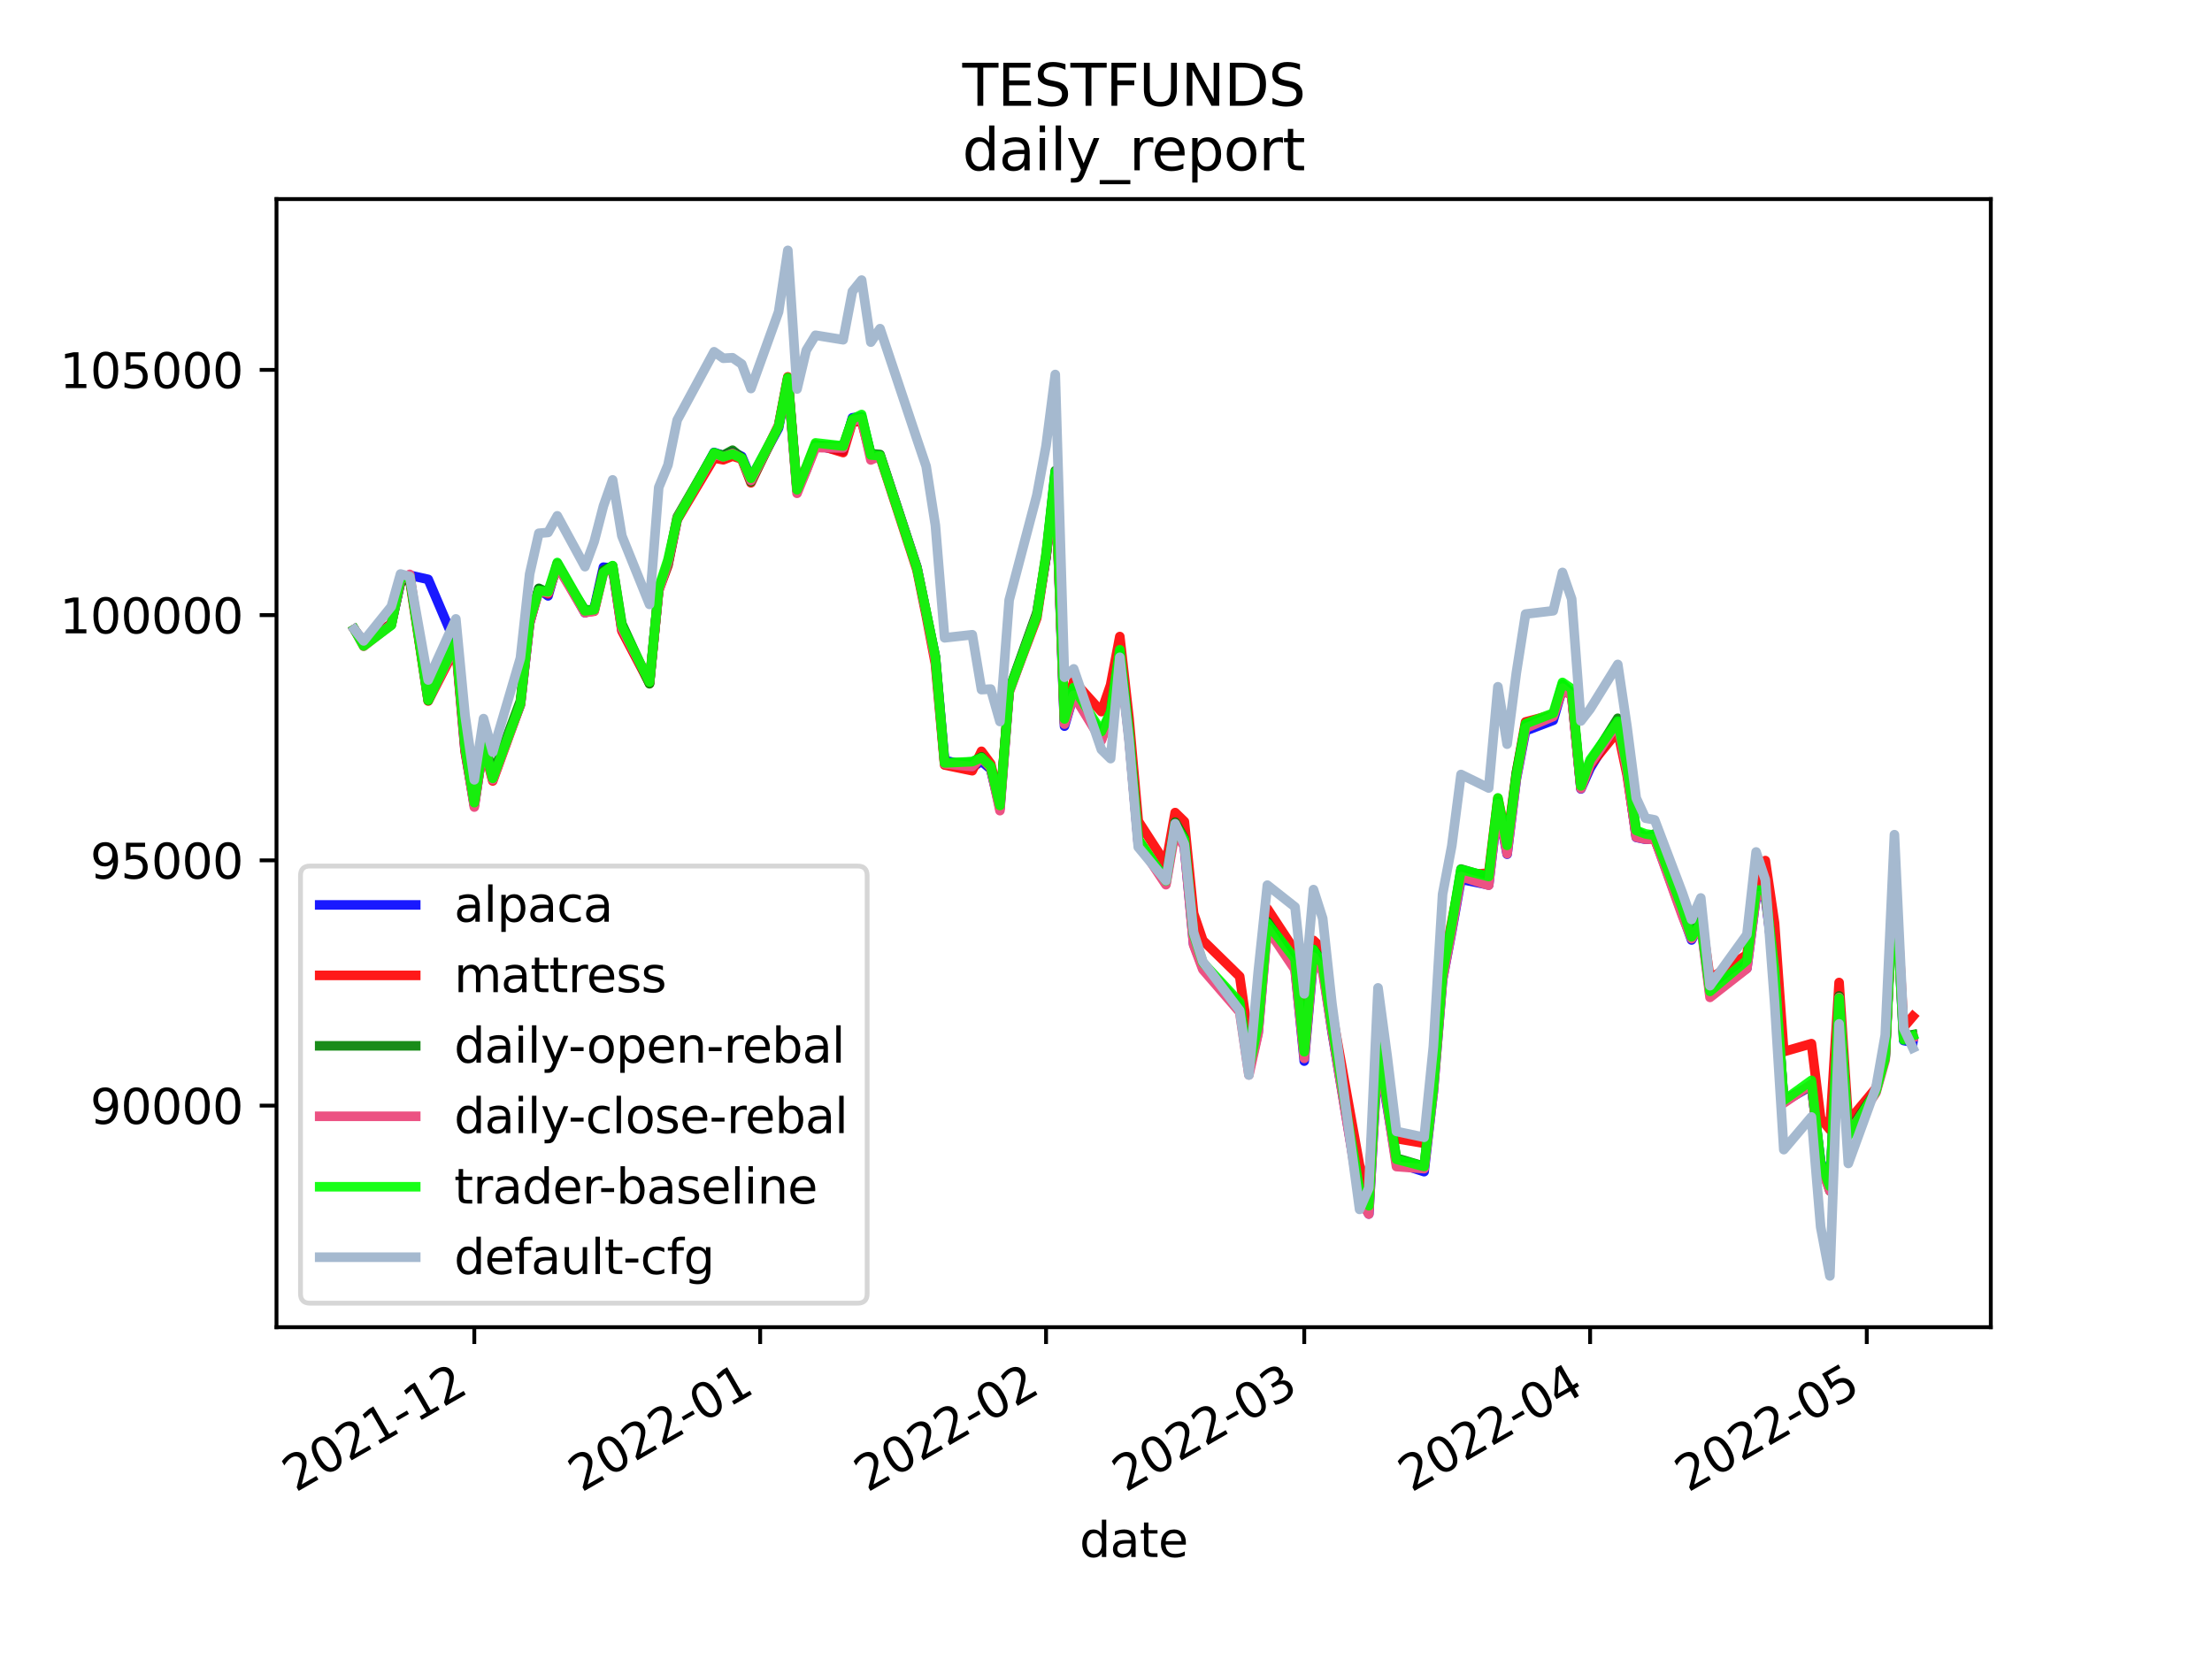 <?xml version="1.0" encoding="utf-8" standalone="no"?>
<!DOCTYPE svg PUBLIC "-//W3C//DTD SVG 1.1//EN"
  "http://www.w3.org/Graphics/SVG/1.1/DTD/svg11.dtd">
<svg height="345.6pt" version="1.1" viewBox="0 0 460.8 345.6" width="460.8pt" xmlns="http://www.w3.org/2000/svg" xmlns:xlink="http://www.w3.org/1999/xlink">
 <defs>
  <style type="text/css">*{stroke-linecap:butt;stroke-linejoin:round;}</style>
 </defs>
 <g id="figure_1">
  <g id="patch_1">
   <path d="M 0 345.6 
L 460.8 345.6 
L 460.8 0 
L 0 0 
z
" style="fill:#ffffff;"/>
  </g>
  <g id="axes_1">
   <g id="patch_2">
    <path d="M 57.6 276.48 
L 414.72 276.48 
L 414.72 41.472 
L 57.6 41.472 
z
" style="fill:#ffffff;"/>
   </g>
   <g id="matplotlib.axis_1">
    <g id="xtick_1">
     <g id="line2d_1">
      <defs>
       <path d="M 0 0 
L 0 3.5 
" id="m2cf0310875" style="stroke:#000000;stroke-width:0.8;"/>
      </defs>
      <g>
       <use style="stroke:#000000;stroke-width:0.8;" x="98.806" xlink:href="#m2cf0310875" y="276.48"/>
      </g>
     </g>
     <g id="text_1">
      <!-- 2021-12 -->
      <g transform="translate(61.581 310.952)rotate(-30)scale(0.1 -0.1)">
       <defs>
        <path d="M 1228 531 
L 3431 531 
L 3431 0 
L 469 0 
L 469 531 
Q 828 903 1448 1529 
Q 2069 2156 2228 2338 
Q 2531 2678 2651 2914 
Q 2772 3150 2772 3378 
Q 2772 3750 2511 3984 
Q 2250 4219 1831 4219 
Q 1534 4219 1204 4116 
Q 875 4013 500 3803 
L 500 4441 
Q 881 4594 1212 4672 
Q 1544 4750 1819 4750 
Q 2544 4750 2975 4387 
Q 3406 4025 3406 3419 
Q 3406 3131 3298 2873 
Q 3191 2616 2906 2266 
Q 2828 2175 2409 1742 
Q 1991 1309 1228 531 
z
" id="DejaVuSans-32" transform="scale(0.016)"/>
        <path d="M 2034 4250 
Q 1547 4250 1301 3770 
Q 1056 3291 1056 2328 
Q 1056 1369 1301 889 
Q 1547 409 2034 409 
Q 2525 409 2770 889 
Q 3016 1369 3016 2328 
Q 3016 3291 2770 3770 
Q 2525 4250 2034 4250 
z
M 2034 4750 
Q 2819 4750 3233 4129 
Q 3647 3509 3647 2328 
Q 3647 1150 3233 529 
Q 2819 -91 2034 -91 
Q 1250 -91 836 529 
Q 422 1150 422 2328 
Q 422 3509 836 4129 
Q 1250 4750 2034 4750 
z
" id="DejaVuSans-30" transform="scale(0.016)"/>
        <path d="M 794 531 
L 1825 531 
L 1825 4091 
L 703 3866 
L 703 4441 
L 1819 4666 
L 2450 4666 
L 2450 531 
L 3481 531 
L 3481 0 
L 794 0 
L 794 531 
z
" id="DejaVuSans-31" transform="scale(0.016)"/>
        <path d="M 313 2009 
L 1997 2009 
L 1997 1497 
L 313 1497 
L 313 2009 
z
" id="DejaVuSans-2d" transform="scale(0.016)"/>
       </defs>
       <use xlink:href="#DejaVuSans-32"/>
       <use x="63.623" xlink:href="#DejaVuSans-30"/>
       <use x="127.246" xlink:href="#DejaVuSans-32"/>
       <use x="190.869" xlink:href="#DejaVuSans-31"/>
       <use x="254.492" xlink:href="#DejaVuSans-2d"/>
       <use x="290.576" xlink:href="#DejaVuSans-31"/>
       <use x="354.199" xlink:href="#DejaVuSans-32"/>
      </g>
     </g>
    </g>
    <g id="xtick_2">
     <g id="line2d_2">
      <g>
       <use style="stroke:#000000;stroke-width:0.8;" x="158.358" xlink:href="#m2cf0310875" y="276.48"/>
      </g>
     </g>
     <g id="text_2">
      <!-- 2022-01 -->
      <g transform="translate(121.133 310.952)rotate(-30)scale(0.1 -0.1)">
       <use xlink:href="#DejaVuSans-32"/>
       <use x="63.623" xlink:href="#DejaVuSans-30"/>
       <use x="127.246" xlink:href="#DejaVuSans-32"/>
       <use x="190.869" xlink:href="#DejaVuSans-32"/>
       <use x="254.492" xlink:href="#DejaVuSans-2d"/>
       <use x="290.576" xlink:href="#DejaVuSans-30"/>
       <use x="354.199" xlink:href="#DejaVuSans-31"/>
      </g>
     </g>
    </g>
    <g id="xtick_3">
     <g id="line2d_3">
      <g>
       <use style="stroke:#000000;stroke-width:0.8;" x="217.91" xlink:href="#m2cf0310875" y="276.48"/>
      </g>
     </g>
     <g id="text_3">
      <!-- 2022-02 -->
      <g transform="translate(180.685 310.952)rotate(-30)scale(0.1 -0.1)">
       <use xlink:href="#DejaVuSans-32"/>
       <use x="63.623" xlink:href="#DejaVuSans-30"/>
       <use x="127.246" xlink:href="#DejaVuSans-32"/>
       <use x="190.869" xlink:href="#DejaVuSans-32"/>
       <use x="254.492" xlink:href="#DejaVuSans-2d"/>
       <use x="290.576" xlink:href="#DejaVuSans-30"/>
       <use x="354.199" xlink:href="#DejaVuSans-32"/>
      </g>
     </g>
    </g>
    <g id="xtick_4">
     <g id="line2d_4">
      <g>
       <use style="stroke:#000000;stroke-width:0.8;" x="271.699" xlink:href="#m2cf0310875" y="276.48"/>
      </g>
     </g>
     <g id="text_4">
      <!-- 2022-03 -->
      <g transform="translate(234.474 310.952)rotate(-30)scale(0.1 -0.1)">
       <defs>
        <path d="M 2597 2516 
Q 3050 2419 3304 2112 
Q 3559 1806 3559 1356 
Q 3559 666 3084 287 
Q 2609 -91 1734 -91 
Q 1441 -91 1130 -33 
Q 819 25 488 141 
L 488 750 
Q 750 597 1062 519 
Q 1375 441 1716 441 
Q 2309 441 2620 675 
Q 2931 909 2931 1356 
Q 2931 1769 2642 2001 
Q 2353 2234 1838 2234 
L 1294 2234 
L 1294 2753 
L 1863 2753 
Q 2328 2753 2575 2939 
Q 2822 3125 2822 3475 
Q 2822 3834 2567 4026 
Q 2313 4219 1838 4219 
Q 1578 4219 1281 4162 
Q 984 4106 628 3988 
L 628 4550 
Q 988 4650 1302 4700 
Q 1616 4750 1894 4750 
Q 2613 4750 3031 4423 
Q 3450 4097 3450 3541 
Q 3450 3153 3228 2886 
Q 3006 2619 2597 2516 
z
" id="DejaVuSans-33" transform="scale(0.016)"/>
       </defs>
       <use xlink:href="#DejaVuSans-32"/>
       <use x="63.623" xlink:href="#DejaVuSans-30"/>
       <use x="127.246" xlink:href="#DejaVuSans-32"/>
       <use x="190.869" xlink:href="#DejaVuSans-32"/>
       <use x="254.492" xlink:href="#DejaVuSans-2d"/>
       <use x="290.576" xlink:href="#DejaVuSans-30"/>
       <use x="354.199" xlink:href="#DejaVuSans-33"/>
      </g>
     </g>
    </g>
    <g id="xtick_5">
     <g id="line2d_5">
      <g>
       <use style="stroke:#000000;stroke-width:0.8;" x="331.251" xlink:href="#m2cf0310875" y="276.48"/>
      </g>
     </g>
     <g id="text_5">
      <!-- 2022-04 -->
      <g transform="translate(294.026 310.952)rotate(-30)scale(0.1 -0.1)">
       <defs>
        <path d="M 2419 4116 
L 825 1625 
L 2419 1625 
L 2419 4116 
z
M 2253 4666 
L 3047 4666 
L 3047 1625 
L 3713 1625 
L 3713 1100 
L 3047 1100 
L 3047 0 
L 2419 0 
L 2419 1100 
L 313 1100 
L 313 1709 
L 2253 4666 
z
" id="DejaVuSans-34" transform="scale(0.016)"/>
       </defs>
       <use xlink:href="#DejaVuSans-32"/>
       <use x="63.623" xlink:href="#DejaVuSans-30"/>
       <use x="127.246" xlink:href="#DejaVuSans-32"/>
       <use x="190.869" xlink:href="#DejaVuSans-32"/>
       <use x="254.492" xlink:href="#DejaVuSans-2d"/>
       <use x="290.576" xlink:href="#DejaVuSans-30"/>
       <use x="354.199" xlink:href="#DejaVuSans-34"/>
      </g>
     </g>
    </g>
    <g id="xtick_6">
     <g id="line2d_6">
      <g>
       <use style="stroke:#000000;stroke-width:0.8;" x="388.882" xlink:href="#m2cf0310875" y="276.48"/>
      </g>
     </g>
     <g id="text_6">
      <!-- 2022-05 -->
      <g transform="translate(351.657 310.952)rotate(-30)scale(0.1 -0.1)">
       <defs>
        <path d="M 691 4666 
L 3169 4666 
L 3169 4134 
L 1269 4134 
L 1269 2991 
Q 1406 3038 1543 3061 
Q 1681 3084 1819 3084 
Q 2600 3084 3056 2656 
Q 3513 2228 3513 1497 
Q 3513 744 3044 326 
Q 2575 -91 1722 -91 
Q 1428 -91 1123 -41 
Q 819 9 494 109 
L 494 744 
Q 775 591 1075 516 
Q 1375 441 1709 441 
Q 2250 441 2565 725 
Q 2881 1009 2881 1497 
Q 2881 1984 2565 2268 
Q 2250 2553 1709 2553 
Q 1456 2553 1204 2497 
Q 953 2441 691 2322 
L 691 4666 
z
" id="DejaVuSans-35" transform="scale(0.016)"/>
       </defs>
       <use xlink:href="#DejaVuSans-32"/>
       <use x="63.623" xlink:href="#DejaVuSans-30"/>
       <use x="127.246" xlink:href="#DejaVuSans-32"/>
       <use x="190.869" xlink:href="#DejaVuSans-32"/>
       <use x="254.492" xlink:href="#DejaVuSans-2d"/>
       <use x="290.576" xlink:href="#DejaVuSans-30"/>
       <use x="354.199" xlink:href="#DejaVuSans-35"/>
      </g>
     </g>
    </g>
    <g id="text_7">
     <!-- date -->
     <g transform="translate(224.885 324.351)scale(0.1 -0.1)">
      <defs>
       <path d="M 2906 2969 
L 2906 4863 
L 3481 4863 
L 3481 0 
L 2906 0 
L 2906 525 
Q 2725 213 2448 61 
Q 2172 -91 1784 -91 
Q 1150 -91 751 415 
Q 353 922 353 1747 
Q 353 2572 751 3078 
Q 1150 3584 1784 3584 
Q 2172 3584 2448 3432 
Q 2725 3281 2906 2969 
z
M 947 1747 
Q 947 1113 1208 752 
Q 1469 391 1925 391 
Q 2381 391 2643 752 
Q 2906 1113 2906 1747 
Q 2906 2381 2643 2742 
Q 2381 3103 1925 3103 
Q 1469 3103 1208 2742 
Q 947 2381 947 1747 
z
" id="DejaVuSans-64" transform="scale(0.016)"/>
       <path d="M 2194 1759 
Q 1497 1759 1228 1600 
Q 959 1441 959 1056 
Q 959 750 1161 570 
Q 1363 391 1709 391 
Q 2188 391 2477 730 
Q 2766 1069 2766 1631 
L 2766 1759 
L 2194 1759 
z
M 3341 1997 
L 3341 0 
L 2766 0 
L 2766 531 
Q 2569 213 2275 61 
Q 1981 -91 1556 -91 
Q 1019 -91 701 211 
Q 384 513 384 1019 
Q 384 1609 779 1909 
Q 1175 2209 1959 2209 
L 2766 2209 
L 2766 2266 
Q 2766 2663 2505 2880 
Q 2244 3097 1772 3097 
Q 1472 3097 1187 3025 
Q 903 2953 641 2809 
L 641 3341 
Q 956 3463 1253 3523 
Q 1550 3584 1831 3584 
Q 2591 3584 2966 3190 
Q 3341 2797 3341 1997 
z
" id="DejaVuSans-61" transform="scale(0.016)"/>
       <path d="M 1172 4494 
L 1172 3500 
L 2356 3500 
L 2356 3053 
L 1172 3053 
L 1172 1153 
Q 1172 725 1289 603 
Q 1406 481 1766 481 
L 2356 481 
L 2356 0 
L 1766 0 
Q 1100 0 847 248 
Q 594 497 594 1153 
L 594 3053 
L 172 3053 
L 172 3500 
L 594 3500 
L 594 4494 
L 1172 4494 
z
" id="DejaVuSans-74" transform="scale(0.016)"/>
       <path d="M 3597 1894 
L 3597 1613 
L 953 1613 
Q 991 1019 1311 708 
Q 1631 397 2203 397 
Q 2534 397 2845 478 
Q 3156 559 3463 722 
L 3463 178 
Q 3153 47 2828 -22 
Q 2503 -91 2169 -91 
Q 1331 -91 842 396 
Q 353 884 353 1716 
Q 353 2575 817 3079 
Q 1281 3584 2069 3584 
Q 2775 3584 3186 3129 
Q 3597 2675 3597 1894 
z
M 3022 2063 
Q 3016 2534 2758 2815 
Q 2500 3097 2075 3097 
Q 1594 3097 1305 2825 
Q 1016 2553 972 2059 
L 3022 2063 
z
" id="DejaVuSans-65" transform="scale(0.016)"/>
      </defs>
      <use xlink:href="#DejaVuSans-64"/>
      <use x="63.477" xlink:href="#DejaVuSans-61"/>
      <use x="124.756" xlink:href="#DejaVuSans-74"/>
      <use x="163.965" xlink:href="#DejaVuSans-65"/>
     </g>
    </g>
   </g>
   <g id="matplotlib.axis_2">
    <g id="ytick_1">
     <g id="line2d_7">
      <defs>
       <path d="M 0 0 
L -3.5 0 
" id="m37f1ec16bf" style="stroke:#000000;stroke-width:0.8;"/>
      </defs>
      <g>
       <use style="stroke:#000000;stroke-width:0.8;" x="57.6" xlink:href="#m37f1ec16bf" y="230.318"/>
      </g>
     </g>
     <g id="text_8">
      <!-- 90000 -->
      <g transform="translate(18.788 234.118)scale(0.1 -0.1)">
       <defs>
        <path d="M 703 97 
L 703 672 
Q 941 559 1184 500 
Q 1428 441 1663 441 
Q 2288 441 2617 861 
Q 2947 1281 2994 2138 
Q 2813 1869 2534 1725 
Q 2256 1581 1919 1581 
Q 1219 1581 811 2004 
Q 403 2428 403 3163 
Q 403 3881 828 4315 
Q 1253 4750 1959 4750 
Q 2769 4750 3195 4129 
Q 3622 3509 3622 2328 
Q 3622 1225 3098 567 
Q 2575 -91 1691 -91 
Q 1453 -91 1209 -44 
Q 966 3 703 97 
z
M 1959 2075 
Q 2384 2075 2632 2365 
Q 2881 2656 2881 3163 
Q 2881 3666 2632 3958 
Q 2384 4250 1959 4250 
Q 1534 4250 1286 3958 
Q 1038 3666 1038 3163 
Q 1038 2656 1286 2365 
Q 1534 2075 1959 2075 
z
" id="DejaVuSans-39" transform="scale(0.016)"/>
       </defs>
       <use xlink:href="#DejaVuSans-39"/>
       <use x="63.623" xlink:href="#DejaVuSans-30"/>
       <use x="127.246" xlink:href="#DejaVuSans-30"/>
       <use x="190.869" xlink:href="#DejaVuSans-30"/>
       <use x="254.492" xlink:href="#DejaVuSans-30"/>
      </g>
     </g>
    </g>
    <g id="ytick_2">
     <g id="line2d_8">
      <g>
       <use style="stroke:#000000;stroke-width:0.8;" x="57.6" xlink:href="#m37f1ec16bf" y="179.229"/>
      </g>
     </g>
     <g id="text_9">
      <!-- 95000 -->
      <g transform="translate(18.788 183.028)scale(0.1 -0.1)">
       <use xlink:href="#DejaVuSans-39"/>
       <use x="63.623" xlink:href="#DejaVuSans-35"/>
       <use x="127.246" xlink:href="#DejaVuSans-30"/>
       <use x="190.869" xlink:href="#DejaVuSans-30"/>
       <use x="254.492" xlink:href="#DejaVuSans-30"/>
      </g>
     </g>
    </g>
    <g id="ytick_3">
     <g id="line2d_9">
      <g>
       <use style="stroke:#000000;stroke-width:0.8;" x="57.6" xlink:href="#m37f1ec16bf" y="128.139"/>
      </g>
     </g>
     <g id="text_10">
      <!-- 100000 -->
      <g transform="translate(12.425 131.938)scale(0.1 -0.1)">
       <use xlink:href="#DejaVuSans-31"/>
       <use x="63.623" xlink:href="#DejaVuSans-30"/>
       <use x="127.246" xlink:href="#DejaVuSans-30"/>
       <use x="190.869" xlink:href="#DejaVuSans-30"/>
       <use x="254.492" xlink:href="#DejaVuSans-30"/>
       <use x="318.115" xlink:href="#DejaVuSans-30"/>
      </g>
     </g>
    </g>
    <g id="ytick_4">
     <g id="line2d_10">
      <g>
       <use style="stroke:#000000;stroke-width:0.8;" x="57.6" xlink:href="#m37f1ec16bf" y="77.049"/>
      </g>
     </g>
     <g id="text_11">
      <!-- 105000 -->
      <g transform="translate(12.425 80.848)scale(0.1 -0.1)">
       <use xlink:href="#DejaVuSans-31"/>
       <use x="63.623" xlink:href="#DejaVuSans-30"/>
       <use x="127.246" xlink:href="#DejaVuSans-35"/>
       <use x="190.869" xlink:href="#DejaVuSans-30"/>
       <use x="254.492" xlink:href="#DejaVuSans-30"/>
       <use x="318.115" xlink:href="#DejaVuSans-30"/>
      </g>
     </g>
    </g>
   </g>
   <g id="line2d_11">
    <path clip-path="url(#p160367f565)" d="M 73.833 131.118 
L 75.754 134.28 
L 81.517 129.959 
L 83.438 121.387 
L 85.359 119.835 
L 89.201 120.693 
L 94.964 134.211 
L 96.885 156.268 
L 98.806 167.749 
L 100.727 155.177 
L 102.648 161.891 
L 108.411 146.8 
L 110.332 129.859 
L 112.253 122.662 
L 114.174 124.134 
L 116.095 117.352 
L 121.859 127.646 
L 123.78 126.77 
L 125.701 118.154 
L 127.622 118.357 
L 129.543 131.114 
L 135.306 142.232 
L 137.227 122.718 
L 139.148 117.466 
L 141.069 108.224 
L 148.753 94.249 
L 150.674 94.917 
L 152.595 94.136 
L 154.516 95.079 
L 156.437 99.675 
L 162.2 89.157 
L 164.121 78.751 
L 166.042 102.067 
L 167.963 97.511 
L 169.884 92.816 
L 175.647 93.935 
L 177.568 87.041 
L 179.49 86.749 
L 181.411 94.984 
L 183.332 94.849 
L 191.016 118.173 
L 192.937 127.601 
L 194.858 136.939 
L 196.779 158.377 
L 202.542 159.817 
L 204.463 158.589 
L 206.384 160.213 
L 208.305 168.39 
L 210.226 144.004 
L 215.989 127.933 
L 217.91 116.146 
L 219.831 98.755 
L 221.752 151.266 
L 223.673 144.721 
L 229.436 153.962 
L 231.357 148.814 
L 233.278 136.543 
L 235.199 153.483 
L 237.121 175.557 
L 242.884 183.921 
L 244.805 172.287 
L 246.726 176.281 
L 248.647 196.635 
L 250.568 201.593 
L 258.252 209.921 
L 260.173 223.232 
L 262.094 215.028 
L 264.015 192.802 
L 269.778 201.612 
L 271.699 221.048 
L 273.62 199.609 
L 275.541 201.722 
L 277.462 214.765 
L 283.225 249.119 
L 285.146 252.887 
L 287.067 219.473 
L 288.988 230.565 
L 290.909 242.223 
L 296.673 244.079 
L 298.594 227.357 
L 300.515 204.095 
L 302.436 193.974 
L 304.357 183.165 
L 310.12 184.347 
L 312.041 168.001 
L 313.962 177.946 
L 315.883 162.284 
L 317.804 152.244 
L 323.567 150.052 
L 325.488 143.406 
L 327.409 144.675 
L 329.33 164.35 
L 331.251 160.038 
L 337.014 150.536 
L 338.935 160.746 
L 340.856 174.439 
L 342.777 174.842 
L 344.698 174.567 
L 350.461 190.427 
L 352.382 195.818 
L 354.304 192.235 
L 356.225 207.035 
L 363.909 201.701 
L 365.83 186.737 
L 367.751 186.702 
L 369.672 202.258 
L 371.593 229.514 
L 377.356 226.174 
L 379.277 241.978 
L 381.198 247.285 
L 383.119 207.428 
L 385.04 235.843 
L 390.803 227.213 
L 392.724 220.207 
L 394.645 179.983 
L 396.566 216.764 
L 398.487 217.106 
" style="fill:none;stroke:#0000ff;stroke-linecap:square;stroke-opacity:0.9;stroke-width:2;"/>
   </g>
   <g id="line2d_12">
    <path clip-path="url(#p160367f565)" d="M 73.833 131.118 
L 75.754 133.739 
L 81.517 129.961 
L 83.438 121.041 
L 85.359 120.762 
L 89.201 146.033 
L 94.964 134.836 
L 96.885 156.479 
L 98.806 167.584 
L 100.727 155.283 
L 102.648 162.682 
L 108.411 146.75 
L 110.332 129.781 
L 112.253 122.882 
L 114.174 123.71 
L 116.095 117.505 
L 121.859 127.537 
L 123.78 127.329 
L 125.701 118.942 
L 127.622 118.143 
L 129.543 131.418 
L 135.306 142.343 
L 137.227 123.008 
L 139.148 117.819 
L 141.069 108.257 
L 148.753 95.421 
L 150.674 95.784 
L 152.595 95.024 
L 154.516 95.63 
L 156.437 100.581 
L 162.2 88.569 
L 164.121 78.509 
L 166.042 101.769 
L 167.963 97.473 
L 169.884 92.523 
L 175.647 94.277 
L 177.568 87.918 
L 179.49 87.762 
L 181.411 95.051 
L 183.332 95.115 
L 191.016 118.737 
L 192.937 128.178 
L 194.858 138.286 
L 196.779 159.366 
L 202.542 160.556 
L 204.463 156.507 
L 206.384 159.11 
L 208.305 167.488 
L 210.226 143.981 
L 215.989 128.729 
L 217.91 116.001 
L 219.831 100.025 
L 221.752 149.153 
L 223.673 141.853 
L 229.436 148.241 
L 231.357 142.685 
L 233.278 132.603 
L 235.199 149.655 
L 237.121 171.061 
L 242.884 179.97 
L 244.805 169.274 
L 246.726 171.141 
L 248.647 190.278 
L 250.568 195.901 
L 258.252 203.42 
L 260.173 216.779 
L 262.094 211.458 
L 264.015 189.31 
L 269.778 198.081 
L 271.699 218.068 
L 273.62 195.903 
L 275.541 197.712 
L 277.462 210.68 
L 283.225 242.8 
L 285.146 247.49 
L 287.067 215.077 
L 288.988 226.781 
L 290.909 237.186 
L 296.673 238.164 
L 298.594 222.99 
L 300.515 201.477 
L 302.436 192.066 
L 304.357 182.3 
L 310.12 181.896 
L 312.041 166.327 
L 313.962 175.516 
L 315.883 161.033 
L 317.804 150.392 
L 323.567 148.865 
L 325.488 143.706 
L 327.409 144.813 
L 329.33 164.064 
L 331.251 159.426 
L 337.014 152.314 
L 338.935 161.359 
L 340.856 174.007 
L 342.777 174.711 
L 344.698 174.787 
L 350.461 188.808 
L 352.382 194.33 
L 354.304 190.13 
L 356.225 203.87 
L 363.909 198.895 
L 365.83 185.462 
L 367.751 179.274 
L 369.672 192.294 
L 371.593 219.074 
L 377.356 217.411 
L 379.277 232.976 
L 381.198 235.31 
L 383.119 204.67 
L 385.04 233.611 
L 390.803 226.686 
L 392.724 219.846 
L 394.645 179.844 
L 396.566 213.993 
L 398.487 211.735 
" style="fill:none;stroke:#ff0000;stroke-linecap:square;stroke-opacity:0.9;stroke-width:2;"/>
   </g>
   <g id="line2d_13">
    <path clip-path="url(#p160367f565)" d="M 73.833 131.118 
L 75.754 134.106 
L 81.517 130.152 
L 83.438 121.241 
L 85.359 120.294 
L 89.201 145.92 
L 94.964 133.599 
L 96.885 155.454 
L 98.806 167.494 
L 100.727 153.839 
L 102.648 161.425 
L 108.411 146.011 
L 110.332 129.345 
L 112.253 122.559 
L 114.174 123.438 
L 116.095 117.941 
L 121.859 127.098 
L 123.78 126.955 
L 125.701 118.823 
L 127.622 117.89 
L 129.543 129.915 
L 135.306 142.442 
L 137.227 122.743 
L 139.148 117.529 
L 141.069 107.708 
L 148.753 94.408 
L 150.674 94.823 
L 152.595 93.781 
L 154.516 95.367 
L 156.437 100.342 
L 162.2 88.777 
L 164.121 79.016 
L 166.042 102.23 
L 167.963 97.94 
L 169.884 92.76 
L 175.647 92.923 
L 177.568 87.369 
L 179.49 86.897 
L 181.411 94.524 
L 183.332 94.685 
L 191.016 118.244 
L 192.937 127.57 
L 194.858 136.766 
L 196.779 159.008 
L 202.542 158.717 
L 204.463 157.667 
L 206.384 160.086 
L 208.305 167.958 
L 210.226 143.746 
L 215.989 127.636 
L 217.91 115.959 
L 219.831 98.055 
L 221.752 150.515 
L 223.673 143.384 
L 229.436 153.013 
L 231.357 148.416 
L 233.278 135.753 
L 235.199 152.429 
L 237.121 174.935 
L 242.884 183.469 
L 244.805 171.27 
L 246.726 174.605 
L 248.647 195.248 
L 250.568 200.771 
L 258.252 209.275 
L 260.173 221.852 
L 262.094 213.641 
L 264.015 191.979 
L 269.778 200.582 
L 271.699 219.912 
L 273.62 197.79 
L 275.541 200.257 
L 277.462 214.299 
L 283.225 248.434 
L 285.146 251.804 
L 287.067 217.554 
L 288.988 229.43 
L 290.909 241.259 
L 296.673 242.961 
L 298.594 226.291 
L 300.515 203.265 
L 302.436 192.983 
L 304.357 181.043 
L 310.12 182.717 
L 312.041 166.89 
L 313.962 176.65 
L 315.883 161.007 
L 317.804 151.045 
L 323.567 149.061 
L 325.488 142.522 
L 327.409 144.29 
L 329.33 164.118 
L 331.251 158.814 
L 337.014 149.63 
L 338.935 159.858 
L 340.856 172.996 
L 342.777 174.284 
L 344.698 173.73 
L 350.461 189.686 
L 352.382 194.923 
L 354.304 191.237 
L 356.225 206.435 
L 363.909 200.782 
L 365.83 185.638 
L 367.751 185.798 
L 369.672 202.322 
L 371.593 229.292 
L 377.356 226.067 
L 379.277 242.317 
L 381.198 248.086 
L 383.119 207.497 
L 385.04 236.07 
L 390.803 227.291 
L 392.724 219.986 
L 394.645 179.581 
L 396.566 215.881 
L 398.487 215.538 
" style="fill:none;stroke:#008000;stroke-linecap:square;stroke-opacity:0.9;stroke-width:2;"/>
   </g>
   <g id="line2d_14">
    <path clip-path="url(#p160367f565)" d="M 73.833 131.118 
L 75.754 134.639 
L 81.517 130.125 
L 83.438 120.817 
L 85.359 119.65 
L 89.201 145.785 
L 94.964 134.284 
L 96.885 155.746 
L 98.806 168.128 
L 100.727 154.71 
L 102.648 162.445 
L 108.411 146.746 
L 110.332 129.647 
L 112.253 123.125 
L 114.174 123.524 
L 116.095 117.857 
L 121.859 127.648 
L 123.78 127.266 
L 125.701 119.41 
L 127.622 117.98 
L 129.543 130.903 
L 135.306 141.981 
L 137.227 123.039 
L 139.148 117.193 
L 141.069 107.988 
L 148.753 94.587 
L 150.674 95.191 
L 152.595 94.455 
L 154.516 95.525 
L 156.437 100.117 
L 162.2 88.693 
L 164.121 79.034 
L 166.042 102.767 
L 167.963 98.02 
L 169.884 93.239 
L 175.647 93.313 
L 177.568 87.67 
L 179.49 87.232 
L 181.411 95.816 
L 183.332 94.995 
L 191.016 118.344 
L 192.937 127.606 
L 194.858 137.496 
L 196.779 159.107 
L 202.542 159.699 
L 204.463 157.901 
L 206.384 159.891 
L 208.305 168.871 
L 210.226 144.252 
L 215.989 128.126 
L 217.91 115.574 
L 219.831 99.621 
L 221.752 150.845 
L 223.673 144.844 
L 229.436 154.255 
L 231.357 149.013 
L 233.278 136.924 
L 235.199 153.805 
L 237.121 175.606 
L 242.884 184.297 
L 244.805 173.248 
L 246.726 176.365 
L 248.647 196.829 
L 250.568 201.955 
L 258.252 210.83 
L 260.173 223.902 
L 262.094 215.293 
L 264.015 193.436 
L 269.778 201.993 
L 271.699 220.47 
L 273.62 199.388 
L 275.541 202.452 
L 277.462 214.572 
L 283.225 249.614 
L 285.146 252.921 
L 287.067 218.869 
L 288.988 230.223 
L 290.909 243.018 
L 296.673 243.449 
L 298.594 227.377 
L 300.515 204.054 
L 302.436 193.7 
L 304.357 182.592 
L 310.12 184.424 
L 312.041 167.473 
L 313.962 177.847 
L 315.883 162.084 
L 317.804 151.682 
L 323.567 149.266 
L 325.488 143.369 
L 327.409 144.995 
L 329.33 164.272 
L 331.251 159.207 
L 337.014 150.64 
L 338.935 160.614 
L 340.856 174.39 
L 342.777 174.813 
L 344.698 174.638 
L 350.461 190.75 
L 352.382 195.534 
L 354.304 192.507 
L 356.225 207.773 
L 363.909 201.77 
L 365.83 186.72 
L 367.751 186.401 
L 369.672 202.246 
L 371.593 229.788 
L 377.356 225.832 
L 379.277 242.762 
L 381.198 248.084 
L 383.119 207.79 
L 385.04 236.32 
L 390.803 227.619 
L 392.724 220.801 
L 394.645 180.217 
L 396.566 216.324 
L 398.487 216.047 
" style="fill:none;stroke:#ec5283;stroke-linecap:square;stroke-width:2;"/>
   </g>
   <g id="line2d_15">
    <path clip-path="url(#p160367f565)" d="M 73.833 131.118 
L 75.754 134.562 
L 81.517 130.254 
L 83.438 120.352 
L 85.359 120.162 
L 89.201 145.862 
L 94.964 133.677 
L 96.885 155.454 
L 98.806 167.21 
L 100.727 154.58 
L 102.648 162.141 
L 108.411 146.586 
L 110.332 129.171 
L 112.253 122.991 
L 114.174 123.269 
L 116.095 117.182 
L 121.859 127.257 
L 123.78 127.009 
L 125.701 119.253 
L 127.622 117.829 
L 129.543 130.354 
L 135.306 142.109 
L 137.227 122.45 
L 139.148 116.586 
L 141.069 108.099 
L 148.753 94.302 
L 150.674 95.154 
L 152.595 94.595 
L 154.516 95.446 
L 156.437 99.634 
L 162.2 88.826 
L 164.121 78.663 
L 166.042 102.03 
L 167.963 97.2 
L 169.884 92.261 
L 175.647 92.91 
L 177.568 87.307 
L 179.49 86.347 
L 181.411 94.775 
L 183.332 94.941 
L 191.016 118.365 
L 192.937 127.375 
L 194.858 136.923 
L 196.779 158.924 
L 202.542 158.665 
L 204.463 157.82 
L 206.384 159.58 
L 208.305 167.789 
L 210.226 143.942 
L 215.989 128.277 
L 217.91 115.351 
L 219.831 98.346 
L 221.752 149.772 
L 223.673 143.221 
L 229.436 152.397 
L 231.357 148.342 
L 233.278 135.352 
L 235.199 152.83 
L 237.121 174.826 
L 242.884 183.517 
L 244.805 171.778 
L 246.726 174.855 
L 248.647 194.59 
L 250.568 200.505 
L 258.252 208.764 
L 260.173 222.498 
L 262.094 213.51 
L 264.015 192.31 
L 269.778 199.768 
L 271.699 219.096 
L 273.62 197.808 
L 275.541 200.853 
L 277.462 213.421 
L 283.225 247.947 
L 285.146 251.173 
L 287.067 217.143 
L 288.988 229.289 
L 290.909 241.504 
L 296.673 242.998 
L 298.594 226.516 
L 300.515 202.731 
L 302.436 192.373 
L 304.357 181.154 
L 310.12 182.596 
L 312.041 166.21 
L 313.962 176.099 
L 315.883 161.53 
L 317.804 150.772 
L 323.567 148.554 
L 325.488 142.157 
L 327.409 143.491 
L 329.33 163.717 
L 331.251 158.271 
L 337.014 150.239 
L 338.935 159.446 
L 340.856 173.002 
L 342.777 173.71 
L 344.698 174.003 
L 350.461 189.151 
L 352.382 195.147 
L 354.304 192.08 
L 356.225 206.52 
L 363.909 200.045 
L 365.83 185.4 
L 367.751 185.45 
L 369.672 202.216 
L 371.593 229.219 
L 377.356 225.06 
L 379.277 242.234 
L 381.198 247.123 
L 383.119 207.942 
L 385.04 236.624 
L 390.803 227.297 
L 392.724 220.288 
L 394.645 180.301 
L 396.566 216.631 
L 398.487 215.768 
" style="fill:none;stroke:#00ff00;stroke-linecap:square;stroke-opacity:0.9;stroke-width:2;"/>
   </g>
   <g id="line2d_16">
    <path clip-path="url(#p160367f565)" d="M 73.833 131.118 
L 75.754 133.511 
L 81.517 126.361 
L 83.438 119.572 
L 85.359 120.095 
L 89.201 141.653 
L 94.964 128.926 
L 96.885 149.053 
L 98.806 162.45 
L 100.727 149.701 
L 102.648 156.675 
L 108.411 137.086 
L 110.332 119.581 
L 112.253 111.09 
L 114.174 110.922 
L 116.095 107.456 
L 121.859 118.047 
L 123.78 112.821 
L 125.701 105.418 
L 127.622 99.969 
L 129.543 111.618 
L 135.306 125.906 
L 137.227 101.525 
L 139.148 96.875 
L 141.069 87.506 
L 148.753 73.276 
L 150.674 74.633 
L 152.595 74.523 
L 154.516 75.847 
L 156.437 80.938 
L 162.2 64.948 
L 164.121 52.154 
L 166.042 81.04 
L 167.963 72.971 
L 169.884 69.839 
L 175.647 70.778 
L 177.568 60.704 
L 179.49 58.348 
L 181.411 71.272 
L 183.332 68.463 
L 191.016 91.479 
L 192.937 97.152 
L 194.858 109.433 
L 196.779 132.868 
L 202.542 132.225 
L 204.463 143.662 
L 206.384 143.546 
L 208.305 150.31 
L 210.226 125.007 
L 215.989 103.165 
L 217.91 92.886 
L 219.831 78.013 
L 221.752 141.081 
L 223.673 139.338 
L 229.436 156.142 
L 231.357 158.031 
L 233.278 136.928 
L 235.199 154.344 
L 237.121 176.471 
L 242.884 183.445 
L 244.805 171.591 
L 246.726 175.88 
L 248.647 194.222 
L 250.568 200.305 
L 258.252 210.514 
L 260.173 223.959 
L 262.094 202.587 
L 264.015 184.389 
L 269.778 188.939 
L 271.699 207.026 
L 273.62 185.321 
L 275.541 191.319 
L 277.462 209.005 
L 283.225 251.945 
L 285.146 247.502 
L 287.067 205.791 
L 288.988 220.096 
L 290.909 235.691 
L 296.673 236.919 
L 298.594 218.037 
L 300.515 186.286 
L 302.436 176.189 
L 304.357 161.336 
L 310.12 164.16 
L 312.041 143.063 
L 313.962 155.024 
L 315.883 140.161 
L 317.804 127.918 
L 323.567 127.235 
L 325.488 119.246 
L 327.409 124.78 
L 329.33 150.186 
L 331.251 147.702 
L 337.014 138.41 
L 338.935 151.368 
L 340.856 166.248 
L 342.777 170.437 
L 344.698 170.796 
L 350.461 186.003 
L 352.382 191.549 
L 354.304 187.063 
L 356.225 205.328 
L 363.909 194.691 
L 365.83 177.477 
L 367.751 183.281 
L 369.672 208.718 
L 371.593 239.488 
L 377.356 232.683 
L 379.277 255.615 
L 381.198 265.798 
L 383.119 213.289 
L 385.04 242.367 
L 390.803 226.538 
L 392.724 215.666 
L 394.645 173.878 
L 396.566 214.215 
L 398.487 218.312 
" style="fill:none;stroke:#a5b9cf;stroke-linecap:square;stroke-width:2;"/>
   </g>
   <g id="patch_3">
    <path d="M 57.6 276.48 
L 57.6 41.472 
" style="fill:none;stroke:#000000;stroke-linecap:square;stroke-linejoin:miter;stroke-width:0.8;"/>
   </g>
   <g id="patch_4">
    <path d="M 414.72 276.48 
L 414.72 41.472 
" style="fill:none;stroke:#000000;stroke-linecap:square;stroke-linejoin:miter;stroke-width:0.8;"/>
   </g>
   <g id="patch_5">
    <path d="M 57.6 276.48 
L 414.72 276.48 
" style="fill:none;stroke:#000000;stroke-linecap:square;stroke-linejoin:miter;stroke-width:0.8;"/>
   </g>
   <g id="patch_6">
    <path d="M 57.6 41.472 
L 414.72 41.472 
" style="fill:none;stroke:#000000;stroke-linecap:square;stroke-linejoin:miter;stroke-width:0.8;"/>
   </g>
   <g id="text_12">
    <!-- TESTFUNDS -->
    <g transform="translate(200.47 22.035)scale(0.12 -0.12)">
     <defs>
      <path d="M -19 4666 
L 3928 4666 
L 3928 4134 
L 2272 4134 
L 2272 0 
L 1638 0 
L 1638 4134 
L -19 4134 
L -19 4666 
z
" id="DejaVuSans-54" transform="scale(0.016)"/>
      <path d="M 628 4666 
L 3578 4666 
L 3578 4134 
L 1259 4134 
L 1259 2753 
L 3481 2753 
L 3481 2222 
L 1259 2222 
L 1259 531 
L 3634 531 
L 3634 0 
L 628 0 
L 628 4666 
z
" id="DejaVuSans-45" transform="scale(0.016)"/>
      <path d="M 3425 4513 
L 3425 3897 
Q 3066 4069 2747 4153 
Q 2428 4238 2131 4238 
Q 1616 4238 1336 4038 
Q 1056 3838 1056 3469 
Q 1056 3159 1242 3001 
Q 1428 2844 1947 2747 
L 2328 2669 
Q 3034 2534 3370 2195 
Q 3706 1856 3706 1288 
Q 3706 609 3251 259 
Q 2797 -91 1919 -91 
Q 1588 -91 1214 -16 
Q 841 59 441 206 
L 441 856 
Q 825 641 1194 531 
Q 1563 422 1919 422 
Q 2459 422 2753 634 
Q 3047 847 3047 1241 
Q 3047 1584 2836 1778 
Q 2625 1972 2144 2069 
L 1759 2144 
Q 1053 2284 737 2584 
Q 422 2884 422 3419 
Q 422 4038 858 4394 
Q 1294 4750 2059 4750 
Q 2388 4750 2728 4690 
Q 3069 4631 3425 4513 
z
" id="DejaVuSans-53" transform="scale(0.016)"/>
      <path d="M 628 4666 
L 3309 4666 
L 3309 4134 
L 1259 4134 
L 1259 2759 
L 3109 2759 
L 3109 2228 
L 1259 2228 
L 1259 0 
L 628 0 
L 628 4666 
z
" id="DejaVuSans-46" transform="scale(0.016)"/>
      <path d="M 556 4666 
L 1191 4666 
L 1191 1831 
Q 1191 1081 1462 751 
Q 1734 422 2344 422 
Q 2950 422 3222 751 
Q 3494 1081 3494 1831 
L 3494 4666 
L 4128 4666 
L 4128 1753 
Q 4128 841 3676 375 
Q 3225 -91 2344 -91 
Q 1459 -91 1007 375 
Q 556 841 556 1753 
L 556 4666 
z
" id="DejaVuSans-55" transform="scale(0.016)"/>
      <path d="M 628 4666 
L 1478 4666 
L 3547 763 
L 3547 4666 
L 4159 4666 
L 4159 0 
L 3309 0 
L 1241 3903 
L 1241 0 
L 628 0 
L 628 4666 
z
" id="DejaVuSans-4e" transform="scale(0.016)"/>
      <path d="M 1259 4147 
L 1259 519 
L 2022 519 
Q 2988 519 3436 956 
Q 3884 1394 3884 2338 
Q 3884 3275 3436 3711 
Q 2988 4147 2022 4147 
L 1259 4147 
z
M 628 4666 
L 1925 4666 
Q 3281 4666 3915 4102 
Q 4550 3538 4550 2338 
Q 4550 1131 3912 565 
Q 3275 0 1925 0 
L 628 0 
L 628 4666 
z
" id="DejaVuSans-44" transform="scale(0.016)"/>
     </defs>
     <use xlink:href="#DejaVuSans-54"/>
     <use x="61.084" xlink:href="#DejaVuSans-45"/>
     <use x="124.268" xlink:href="#DejaVuSans-53"/>
     <use x="187.744" xlink:href="#DejaVuSans-54"/>
     <use x="248.828" xlink:href="#DejaVuSans-46"/>
     <use x="306.348" xlink:href="#DejaVuSans-55"/>
     <use x="379.541" xlink:href="#DejaVuSans-4e"/>
     <use x="454.346" xlink:href="#DejaVuSans-44"/>
     <use x="531.348" xlink:href="#DejaVuSans-53"/>
    </g>
    <!-- daily_report -->
    <g transform="translate(200.467 35.472)scale(0.12 -0.12)">
     <defs>
      <path d="M 603 3500 
L 1178 3500 
L 1178 0 
L 603 0 
L 603 3500 
z
M 603 4863 
L 1178 4863 
L 1178 4134 
L 603 4134 
L 603 4863 
z
" id="DejaVuSans-69" transform="scale(0.016)"/>
      <path d="M 603 4863 
L 1178 4863 
L 1178 0 
L 603 0 
L 603 4863 
z
" id="DejaVuSans-6c" transform="scale(0.016)"/>
      <path d="M 2059 -325 
Q 1816 -950 1584 -1140 
Q 1353 -1331 966 -1331 
L 506 -1331 
L 506 -850 
L 844 -850 
Q 1081 -850 1212 -737 
Q 1344 -625 1503 -206 
L 1606 56 
L 191 3500 
L 800 3500 
L 1894 763 
L 2988 3500 
L 3597 3500 
L 2059 -325 
z
" id="DejaVuSans-79" transform="scale(0.016)"/>
      <path d="M 3263 -1063 
L 3263 -1509 
L -63 -1509 
L -63 -1063 
L 3263 -1063 
z
" id="DejaVuSans-5f" transform="scale(0.016)"/>
      <path d="M 2631 2963 
Q 2534 3019 2420 3045 
Q 2306 3072 2169 3072 
Q 1681 3072 1420 2755 
Q 1159 2438 1159 1844 
L 1159 0 
L 581 0 
L 581 3500 
L 1159 3500 
L 1159 2956 
Q 1341 3275 1631 3429 
Q 1922 3584 2338 3584 
Q 2397 3584 2469 3576 
Q 2541 3569 2628 3553 
L 2631 2963 
z
" id="DejaVuSans-72" transform="scale(0.016)"/>
      <path d="M 1159 525 
L 1159 -1331 
L 581 -1331 
L 581 3500 
L 1159 3500 
L 1159 2969 
Q 1341 3281 1617 3432 
Q 1894 3584 2278 3584 
Q 2916 3584 3314 3078 
Q 3713 2572 3713 1747 
Q 3713 922 3314 415 
Q 2916 -91 2278 -91 
Q 1894 -91 1617 61 
Q 1341 213 1159 525 
z
M 3116 1747 
Q 3116 2381 2855 2742 
Q 2594 3103 2138 3103 
Q 1681 3103 1420 2742 
Q 1159 2381 1159 1747 
Q 1159 1113 1420 752 
Q 1681 391 2138 391 
Q 2594 391 2855 752 
Q 3116 1113 3116 1747 
z
" id="DejaVuSans-70" transform="scale(0.016)"/>
      <path d="M 1959 3097 
Q 1497 3097 1228 2736 
Q 959 2375 959 1747 
Q 959 1119 1226 758 
Q 1494 397 1959 397 
Q 2419 397 2687 759 
Q 2956 1122 2956 1747 
Q 2956 2369 2687 2733 
Q 2419 3097 1959 3097 
z
M 1959 3584 
Q 2709 3584 3137 3096 
Q 3566 2609 3566 1747 
Q 3566 888 3137 398 
Q 2709 -91 1959 -91 
Q 1206 -91 779 398 
Q 353 888 353 1747 
Q 353 2609 779 3096 
Q 1206 3584 1959 3584 
z
" id="DejaVuSans-6f" transform="scale(0.016)"/>
     </defs>
     <use xlink:href="#DejaVuSans-64"/>
     <use x="63.477" xlink:href="#DejaVuSans-61"/>
     <use x="124.756" xlink:href="#DejaVuSans-69"/>
     <use x="152.539" xlink:href="#DejaVuSans-6c"/>
     <use x="180.322" xlink:href="#DejaVuSans-79"/>
     <use x="239.502" xlink:href="#DejaVuSans-5f"/>
     <use x="289.502" xlink:href="#DejaVuSans-72"/>
     <use x="328.365" xlink:href="#DejaVuSans-65"/>
     <use x="389.889" xlink:href="#DejaVuSans-70"/>
     <use x="453.365" xlink:href="#DejaVuSans-6f"/>
     <use x="514.547" xlink:href="#DejaVuSans-72"/>
     <use x="555.66" xlink:href="#DejaVuSans-74"/>
    </g>
   </g>
   <g id="legend_1">
    <g id="patch_7">
     <path d="M 64.6 271.48 
L 178.644 271.48 
Q 180.644 271.48 180.644 269.48 
L 180.644 182.411 
Q 180.644 180.411 178.644 180.411 
L 64.6 180.411 
Q 62.6 180.411 62.6 182.411 
L 62.6 269.48 
Q 62.6 271.48 64.6 271.48 
z
" style="fill:#ffffff;opacity:0.8;stroke:#cccccc;stroke-linejoin:miter;"/>
    </g>
    <g id="line2d_17">
     <path d="M 66.6 188.51 
L 86.6 188.51 
" style="fill:none;stroke:#0000ff;stroke-linecap:square;stroke-opacity:0.9;stroke-width:2;"/>
    </g>
    <g id="line2d_18"/>
    <g id="text_13">
     <!-- alpaca -->
     <g transform="translate(94.6 192.01)scale(0.1 -0.1)">
      <defs>
       <path d="M 3122 3366 
L 3122 2828 
Q 2878 2963 2633 3030 
Q 2388 3097 2138 3097 
Q 1578 3097 1268 2742 
Q 959 2388 959 1747 
Q 959 1106 1268 751 
Q 1578 397 2138 397 
Q 2388 397 2633 464 
Q 2878 531 3122 666 
L 3122 134 
Q 2881 22 2623 -34 
Q 2366 -91 2075 -91 
Q 1284 -91 818 406 
Q 353 903 353 1747 
Q 353 2603 823 3093 
Q 1294 3584 2113 3584 
Q 2378 3584 2631 3529 
Q 2884 3475 3122 3366 
z
" id="DejaVuSans-63" transform="scale(0.016)"/>
      </defs>
      <use xlink:href="#DejaVuSans-61"/>
      <use x="61.279" xlink:href="#DejaVuSans-6c"/>
      <use x="89.062" xlink:href="#DejaVuSans-70"/>
      <use x="152.539" xlink:href="#DejaVuSans-61"/>
      <use x="213.818" xlink:href="#DejaVuSans-63"/>
      <use x="268.799" xlink:href="#DejaVuSans-61"/>
     </g>
    </g>
    <g id="line2d_19">
     <path d="M 66.6 203.188 
L 86.6 203.188 
" style="fill:none;stroke:#ff0000;stroke-linecap:square;stroke-opacity:0.9;stroke-width:2;"/>
    </g>
    <g id="line2d_20"/>
    <g id="text_14">
     <!-- mattress -->
     <g transform="translate(94.6 206.688)scale(0.1 -0.1)">
      <defs>
       <path d="M 3328 2828 
Q 3544 3216 3844 3400 
Q 4144 3584 4550 3584 
Q 5097 3584 5394 3201 
Q 5691 2819 5691 2113 
L 5691 0 
L 5113 0 
L 5113 2094 
Q 5113 2597 4934 2840 
Q 4756 3084 4391 3084 
Q 3944 3084 3684 2787 
Q 3425 2491 3425 1978 
L 3425 0 
L 2847 0 
L 2847 2094 
Q 2847 2600 2669 2842 
Q 2491 3084 2119 3084 
Q 1678 3084 1418 2786 
Q 1159 2488 1159 1978 
L 1159 0 
L 581 0 
L 581 3500 
L 1159 3500 
L 1159 2956 
Q 1356 3278 1631 3431 
Q 1906 3584 2284 3584 
Q 2666 3584 2933 3390 
Q 3200 3197 3328 2828 
z
" id="DejaVuSans-6d" transform="scale(0.016)"/>
       <path d="M 2834 3397 
L 2834 2853 
Q 2591 2978 2328 3040 
Q 2066 3103 1784 3103 
Q 1356 3103 1142 2972 
Q 928 2841 928 2578 
Q 928 2378 1081 2264 
Q 1234 2150 1697 2047 
L 1894 2003 
Q 2506 1872 2764 1633 
Q 3022 1394 3022 966 
Q 3022 478 2636 193 
Q 2250 -91 1575 -91 
Q 1294 -91 989 -36 
Q 684 19 347 128 
L 347 722 
Q 666 556 975 473 
Q 1284 391 1588 391 
Q 1994 391 2212 530 
Q 2431 669 2431 922 
Q 2431 1156 2273 1281 
Q 2116 1406 1581 1522 
L 1381 1569 
Q 847 1681 609 1914 
Q 372 2147 372 2553 
Q 372 3047 722 3315 
Q 1072 3584 1716 3584 
Q 2034 3584 2315 3537 
Q 2597 3491 2834 3397 
z
" id="DejaVuSans-73" transform="scale(0.016)"/>
      </defs>
      <use xlink:href="#DejaVuSans-6d"/>
      <use x="97.412" xlink:href="#DejaVuSans-61"/>
      <use x="158.691" xlink:href="#DejaVuSans-74"/>
      <use x="197.9" xlink:href="#DejaVuSans-74"/>
      <use x="237.109" xlink:href="#DejaVuSans-72"/>
      <use x="275.973" xlink:href="#DejaVuSans-65"/>
      <use x="337.496" xlink:href="#DejaVuSans-73"/>
      <use x="389.596" xlink:href="#DejaVuSans-73"/>
     </g>
    </g>
    <g id="line2d_21">
     <path d="M 66.6 217.866 
L 86.6 217.866 
" style="fill:none;stroke:#008000;stroke-linecap:square;stroke-opacity:0.9;stroke-width:2;"/>
    </g>
    <g id="line2d_22"/>
    <g id="text_15">
     <!-- daily-open-rebal -->
     <g transform="translate(94.6 221.366)scale(0.1 -0.1)">
      <defs>
       <path d="M 3513 2113 
L 3513 0 
L 2938 0 
L 2938 2094 
Q 2938 2591 2744 2837 
Q 2550 3084 2163 3084 
Q 1697 3084 1428 2787 
Q 1159 2491 1159 1978 
L 1159 0 
L 581 0 
L 581 3500 
L 1159 3500 
L 1159 2956 
Q 1366 3272 1645 3428 
Q 1925 3584 2291 3584 
Q 2894 3584 3203 3211 
Q 3513 2838 3513 2113 
z
" id="DejaVuSans-6e" transform="scale(0.016)"/>
       <path d="M 3116 1747 
Q 3116 2381 2855 2742 
Q 2594 3103 2138 3103 
Q 1681 3103 1420 2742 
Q 1159 2381 1159 1747 
Q 1159 1113 1420 752 
Q 1681 391 2138 391 
Q 2594 391 2855 752 
Q 3116 1113 3116 1747 
z
M 1159 2969 
Q 1341 3281 1617 3432 
Q 1894 3584 2278 3584 
Q 2916 3584 3314 3078 
Q 3713 2572 3713 1747 
Q 3713 922 3314 415 
Q 2916 -91 2278 -91 
Q 1894 -91 1617 61 
Q 1341 213 1159 525 
L 1159 0 
L 581 0 
L 581 4863 
L 1159 4863 
L 1159 2969 
z
" id="DejaVuSans-62" transform="scale(0.016)"/>
      </defs>
      <use xlink:href="#DejaVuSans-64"/>
      <use x="63.477" xlink:href="#DejaVuSans-61"/>
      <use x="124.756" xlink:href="#DejaVuSans-69"/>
      <use x="152.539" xlink:href="#DejaVuSans-6c"/>
      <use x="180.322" xlink:href="#DejaVuSans-79"/>
      <use x="237.752" xlink:href="#DejaVuSans-2d"/>
      <use x="275.711" xlink:href="#DejaVuSans-6f"/>
      <use x="336.893" xlink:href="#DejaVuSans-70"/>
      <use x="400.369" xlink:href="#DejaVuSans-65"/>
      <use x="461.893" xlink:href="#DejaVuSans-6e"/>
      <use x="525.271" xlink:href="#DejaVuSans-2d"/>
      <use x="561.355" xlink:href="#DejaVuSans-72"/>
      <use x="600.219" xlink:href="#DejaVuSans-65"/>
      <use x="661.742" xlink:href="#DejaVuSans-62"/>
      <use x="725.219" xlink:href="#DejaVuSans-61"/>
      <use x="786.498" xlink:href="#DejaVuSans-6c"/>
     </g>
    </g>
    <g id="line2d_23">
     <path d="M 66.6 232.544 
L 86.6 232.544 
" style="fill:none;stroke:#ec5283;stroke-linecap:square;stroke-width:2;"/>
    </g>
    <g id="line2d_24"/>
    <g id="text_16">
     <!-- daily-close-rebal -->
     <g transform="translate(94.6 236.044)scale(0.1 -0.1)">
      <use xlink:href="#DejaVuSans-64"/>
      <use x="63.477" xlink:href="#DejaVuSans-61"/>
      <use x="124.756" xlink:href="#DejaVuSans-69"/>
      <use x="152.539" xlink:href="#DejaVuSans-6c"/>
      <use x="180.322" xlink:href="#DejaVuSans-79"/>
      <use x="237.752" xlink:href="#DejaVuSans-2d"/>
      <use x="273.836" xlink:href="#DejaVuSans-63"/>
      <use x="328.816" xlink:href="#DejaVuSans-6c"/>
      <use x="356.6" xlink:href="#DejaVuSans-6f"/>
      <use x="417.781" xlink:href="#DejaVuSans-73"/>
      <use x="469.881" xlink:href="#DejaVuSans-65"/>
      <use x="531.404" xlink:href="#DejaVuSans-2d"/>
      <use x="567.488" xlink:href="#DejaVuSans-72"/>
      <use x="606.352" xlink:href="#DejaVuSans-65"/>
      <use x="667.875" xlink:href="#DejaVuSans-62"/>
      <use x="731.352" xlink:href="#DejaVuSans-61"/>
      <use x="792.631" xlink:href="#DejaVuSans-6c"/>
     </g>
    </g>
    <g id="line2d_25">
     <path d="M 66.6 247.222 
L 86.6 247.222 
" style="fill:none;stroke:#00ff00;stroke-linecap:square;stroke-opacity:0.9;stroke-width:2;"/>
    </g>
    <g id="line2d_26"/>
    <g id="text_17">
     <!-- trader-baseline -->
     <g transform="translate(94.6 250.722)scale(0.1 -0.1)">
      <use xlink:href="#DejaVuSans-74"/>
      <use x="39.209" xlink:href="#DejaVuSans-72"/>
      <use x="80.322" xlink:href="#DejaVuSans-61"/>
      <use x="141.602" xlink:href="#DejaVuSans-64"/>
      <use x="205.078" xlink:href="#DejaVuSans-65"/>
      <use x="266.602" xlink:href="#DejaVuSans-72"/>
      <use x="301.34" xlink:href="#DejaVuSans-2d"/>
      <use x="337.424" xlink:href="#DejaVuSans-62"/>
      <use x="400.9" xlink:href="#DejaVuSans-61"/>
      <use x="462.18" xlink:href="#DejaVuSans-73"/>
      <use x="514.279" xlink:href="#DejaVuSans-65"/>
      <use x="575.803" xlink:href="#DejaVuSans-6c"/>
      <use x="603.586" xlink:href="#DejaVuSans-69"/>
      <use x="631.369" xlink:href="#DejaVuSans-6e"/>
      <use x="694.748" xlink:href="#DejaVuSans-65"/>
     </g>
    </g>
    <g id="line2d_27">
     <path d="M 66.6 261.9 
L 86.6 261.9 
" style="fill:none;stroke:#a5b9cf;stroke-linecap:square;stroke-width:2;"/>
    </g>
    <g id="line2d_28"/>
    <g id="text_18">
     <!-- default-cfg -->
     <g transform="translate(94.6 265.4)scale(0.1 -0.1)">
      <defs>
       <path d="M 2375 4863 
L 2375 4384 
L 1825 4384 
Q 1516 4384 1395 4259 
Q 1275 4134 1275 3809 
L 1275 3500 
L 2222 3500 
L 2222 3053 
L 1275 3053 
L 1275 0 
L 697 0 
L 697 3053 
L 147 3053 
L 147 3500 
L 697 3500 
L 697 3744 
Q 697 4328 969 4595 
Q 1241 4863 1831 4863 
L 2375 4863 
z
" id="DejaVuSans-66" transform="scale(0.016)"/>
       <path d="M 544 1381 
L 544 3500 
L 1119 3500 
L 1119 1403 
Q 1119 906 1312 657 
Q 1506 409 1894 409 
Q 2359 409 2629 706 
Q 2900 1003 2900 1516 
L 2900 3500 
L 3475 3500 
L 3475 0 
L 2900 0 
L 2900 538 
Q 2691 219 2414 64 
Q 2138 -91 1772 -91 
Q 1169 -91 856 284 
Q 544 659 544 1381 
z
M 1991 3584 
L 1991 3584 
z
" id="DejaVuSans-75" transform="scale(0.016)"/>
       <path d="M 2906 1791 
Q 2906 2416 2648 2759 
Q 2391 3103 1925 3103 
Q 1463 3103 1205 2759 
Q 947 2416 947 1791 
Q 947 1169 1205 825 
Q 1463 481 1925 481 
Q 2391 481 2648 825 
Q 2906 1169 2906 1791 
z
M 3481 434 
Q 3481 -459 3084 -895 
Q 2688 -1331 1869 -1331 
Q 1566 -1331 1297 -1286 
Q 1028 -1241 775 -1147 
L 775 -588 
Q 1028 -725 1275 -790 
Q 1522 -856 1778 -856 
Q 2344 -856 2625 -561 
Q 2906 -266 2906 331 
L 2906 616 
Q 2728 306 2450 153 
Q 2172 0 1784 0 
Q 1141 0 747 490 
Q 353 981 353 1791 
Q 353 2603 747 3093 
Q 1141 3584 1784 3584 
Q 2172 3584 2450 3431 
Q 2728 3278 2906 2969 
L 2906 3500 
L 3481 3500 
L 3481 434 
z
" id="DejaVuSans-67" transform="scale(0.016)"/>
      </defs>
      <use xlink:href="#DejaVuSans-64"/>
      <use x="63.477" xlink:href="#DejaVuSans-65"/>
      <use x="125" xlink:href="#DejaVuSans-66"/>
      <use x="160.205" xlink:href="#DejaVuSans-61"/>
      <use x="221.484" xlink:href="#DejaVuSans-75"/>
      <use x="284.863" xlink:href="#DejaVuSans-6c"/>
      <use x="312.646" xlink:href="#DejaVuSans-74"/>
      <use x="351.855" xlink:href="#DejaVuSans-2d"/>
      <use x="387.939" xlink:href="#DejaVuSans-63"/>
      <use x="442.92" xlink:href="#DejaVuSans-66"/>
      <use x="478.125" xlink:href="#DejaVuSans-67"/>
     </g>
    </g>
   </g>
  </g>
 </g>
 <defs>
  <clipPath id="p160367f565">
   <rect height="235.008" width="357.12" x="57.6" y="41.472"/>
  </clipPath>
 </defs>
</svg>
